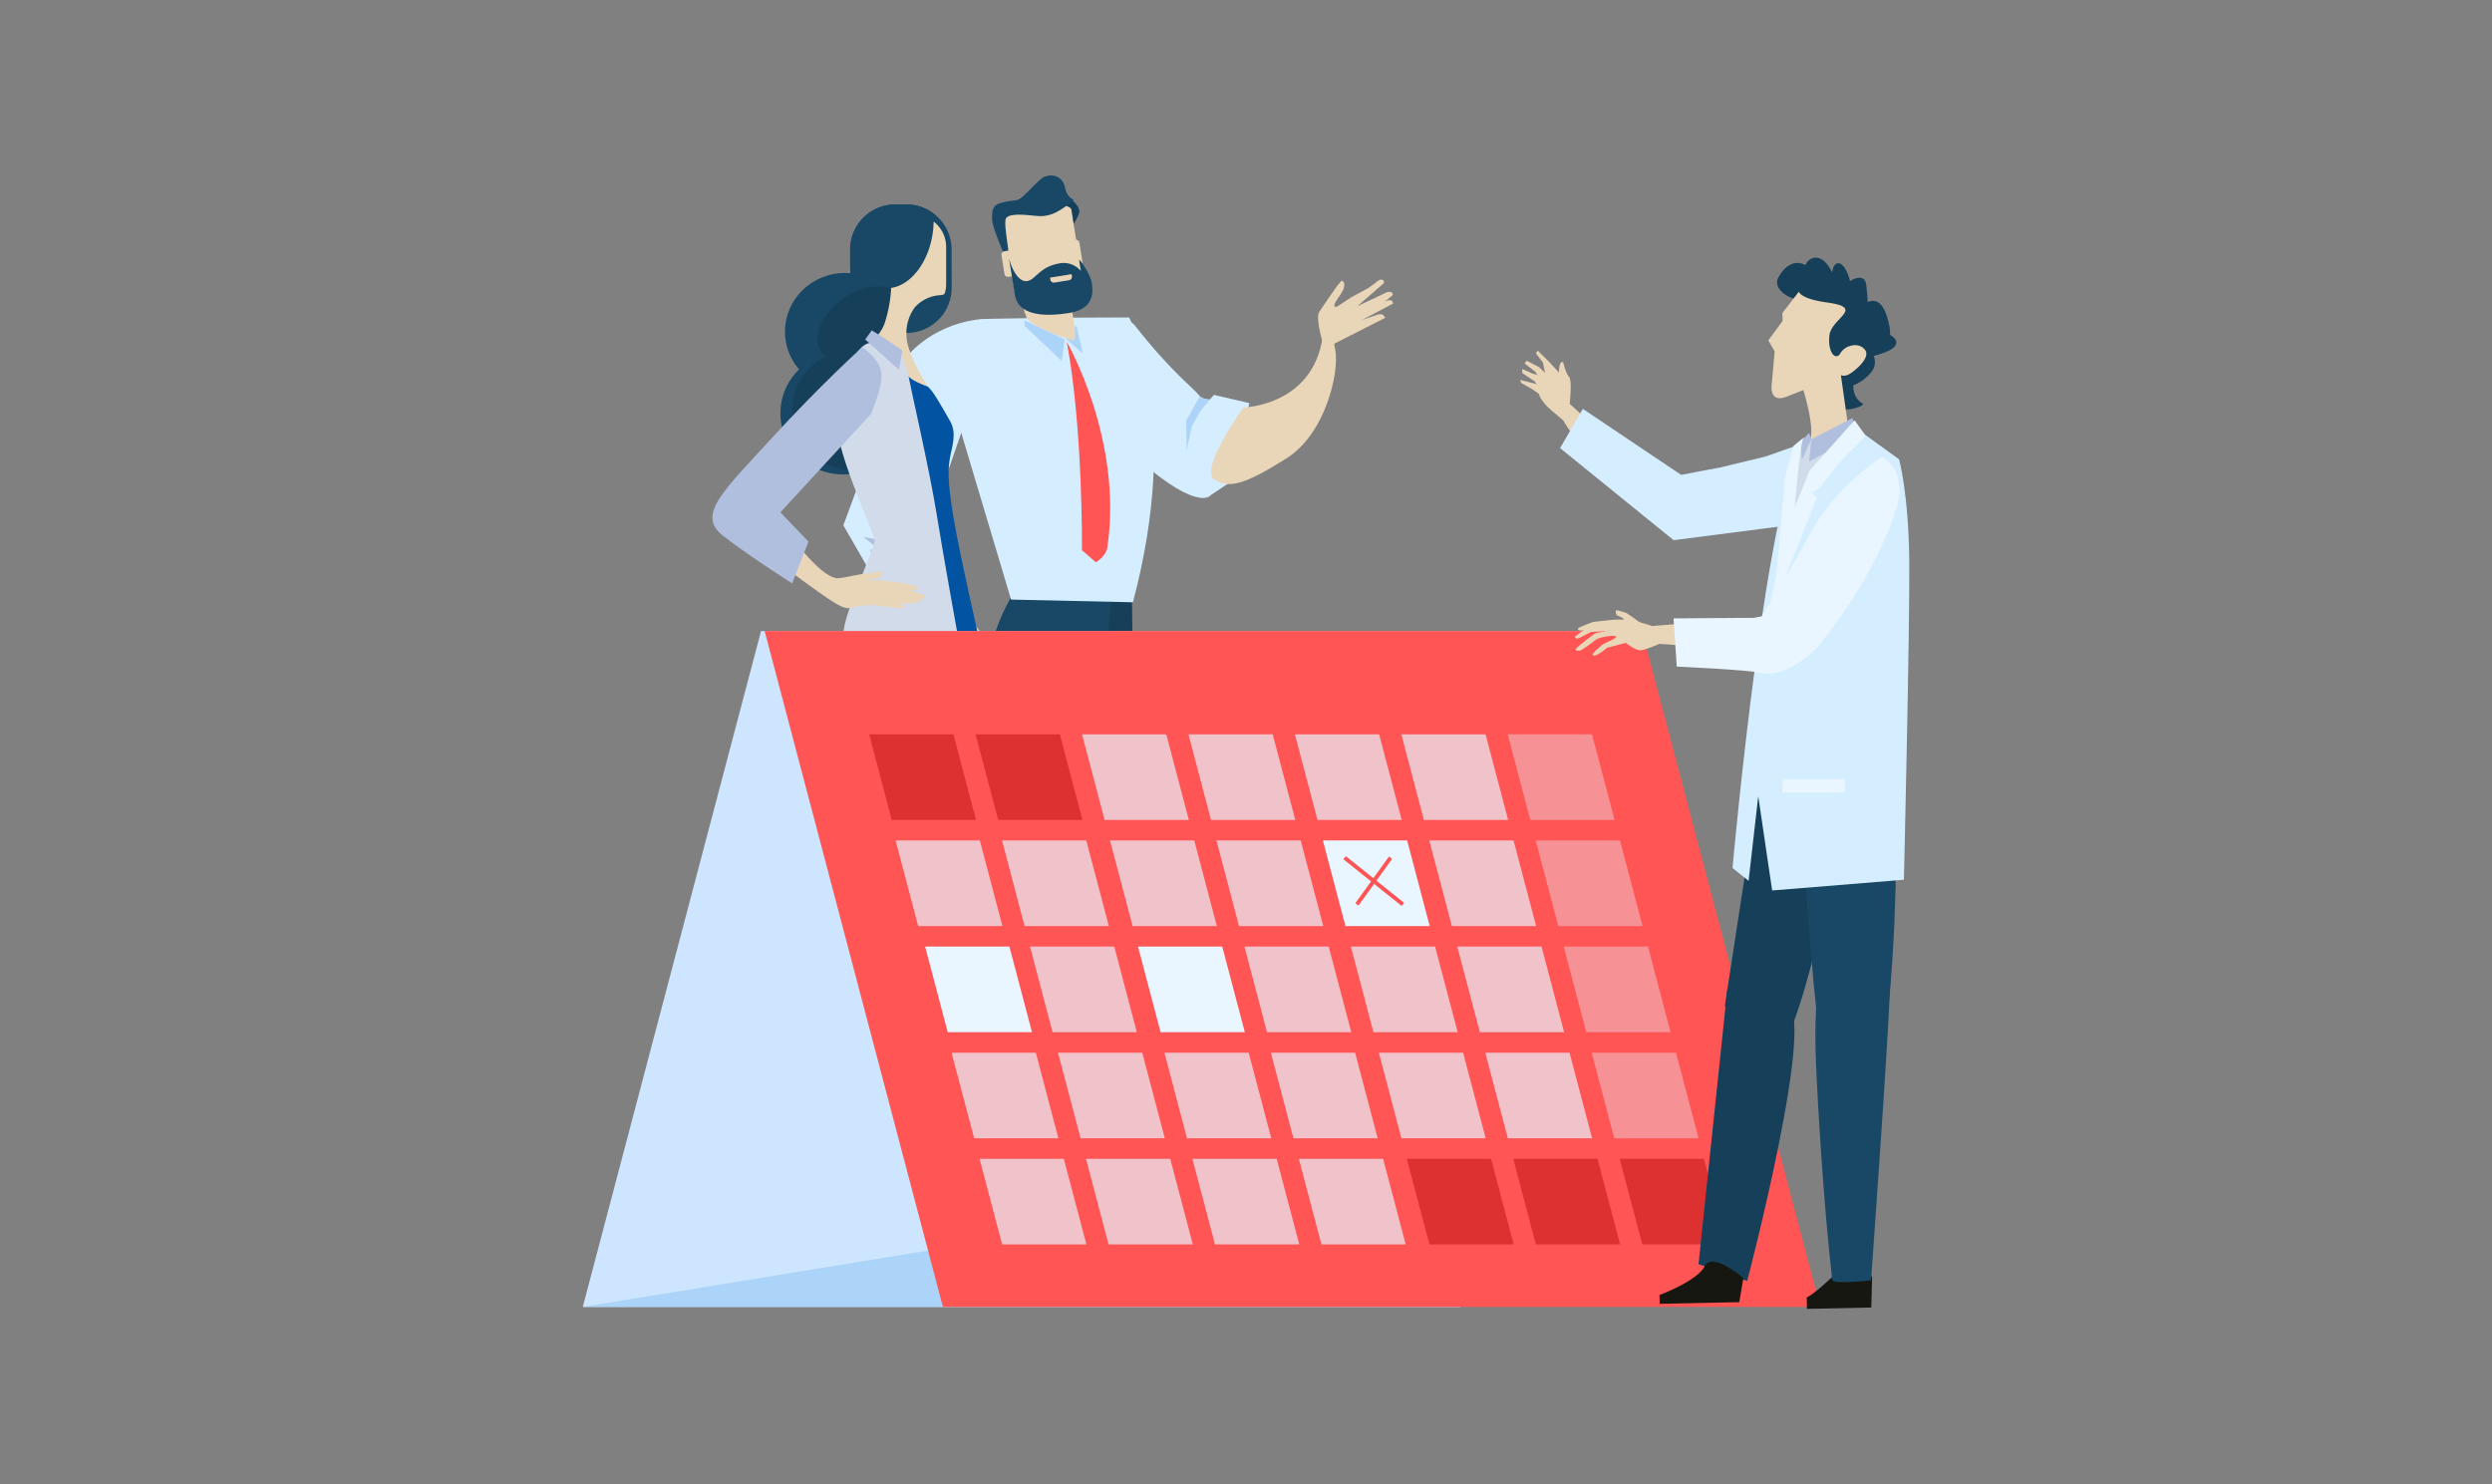 <svg id="Layer_1" data-name="Layer 1" xmlns="http://www.w3.org/2000/svg" viewBox="0 0 1363 812"><rect x="0" y="0" width="1363" height="812" fill="#808080" stroke="none"/><defs><style>.cls-1{fill:#163f59}.cls-2{fill:#e9d6b8}.cls-3{fill:#d4edff}.cls-4{fill:#194866}.cls-5{fill:#f55}.cls-6{fill:#acd4f8}.cls-7{fill:#b0bfde}.cls-8{fill:#161711}.cls-10{fill:#d1dbea}.cls-12{fill:#dd3131}.cls-13,.cls-14,.cls-15{fill:#e9f6ff}.cls-13{opacity:.68}.cls-14{opacity:.38}</style></defs><path class="cls-1" d="M535.82 636.58c.79 1.06.2 3.86.2 3.86s-14 1.76-18.5.62a23 23 0 0 1-5-2.56c-.32-.2-.87-1.38-1.17-1.57-.57-.37-.86.25-1.34-.08a14.49 14.49 0 0 1-2.13-1.62c-1.21-7 .44-9.87.44-9.87s11.93-4.36 14.16-1.36c5.22 7.1 11.59 10.25 13.34 12.58Zm73.7-9.14 2.08 11.38h5.46s.61-1.62 1.54-1.62 1.81 1.62 2.89 1.62h28.13s.51-2.4-.1-3.22a10.85 10.85 0 0 0-3.4-1.53c-5.72-1.68-22.07-6.94-24.92-12.67-3.46-6.97-11.68 6.04-11.68 6.04Z"/><path class="cls-2" d="m533.37 376.82-11.67-6.49-1.37-1.45 1.62-2.59 2.55.32-.44-7.6 12.21-2.17 6.26-2.92-5.78 20.59"/><path class="cls-3" d="M587.43 191.56S574.36 206 614.6 244s47.58 26.89 47.58 26.89l12.16-8.1 9-42.29-19.41-4.5-2.11 2.49s-4.18.42-6.27-2.56-15.43-13-34.65-37.67c-8.9-11.43-30.97 10.52-33.47 13.3Z"/><path class="cls-2" d="M680.14 222.89s40.59-.74 43.82-43c1-12.55 4.18-.41 6.39 11.59s-5.19 45.8-26.88 59.38-31 16.92-39.33 11.38 16-39.35 16-39.35Z"/><path class="cls-1" d="M620.28 627.49s-6.3 9.13-10.94.59c-10.68-19.69-26.56-68.34-27.09-90.48-.77-31.75 4.61-53.82 4.61-53.82l33.83-11Z"/><path class="cls-1" d="m619.15 327.25 1.54 145.49-30.75 17s-18.46-34.71-20.77-79c-1-18.81-1.46-61 9.07-75.35 14.25-19.49 40.91-8.14 40.91-8.14Z"/><path class="cls-4" d="m607.94 327.25-5 50.36-13.67 54.63-14.57 51.05L522.74 625l-15.12 1.23s1.91-106.38 20.36-137.4c9.76-16.41 9.76-52.84 14.27-92.07.81-7.07-3.2-23-2.55-29.48a105.08 105.08 0 0 1 15.63-44.46Z"/><path class="cls-3" d="M619.65 329.47 553 328l-28.45-95.27s-18.45-57.6 16.91-58.34 76.13-.74 76.13-.74 29.24 53.72 2.06 155.82Z"/><path class="cls-2" d="M500.11 301.64 542.3 353s-1.52 7.48-4.91 3.51c-.41-.48 1.64-2-.94-3.39-10.36-5.66-34.71-14.37-43.72-23.08a149.91 149.91 0 0 1-20.29-24.92Z"/><path class="cls-5" d="M583.46 187s31 53.46 22.19 112.61c-.69 4.66-6.24 8-6.24 8l-7.63-6.61s.61-67-8.32-114Z"/><path class="cls-6" d="m582.35 185.6-1.69 11.81-20.25-19.18v-2.95l21.94 10.32zm6.37-7.61 3.55 15.36-8.98-7.75 5.43-7.61zm60.09 52.12 5.28-9.55 2.33-3.7a8 8 0 0 0 5.4 1.6l-5.26 6.37-4.83 8.65-2.73 13.19Z"/><path class="cls-3" d="m527.79 231-23.17 66.74-5 2 2.79 4.44-28.58 5-12.55-21.81 33.37-90.58s12.91-19 41.65-22.2c20.82-2.29-6.84 50.89-8.51 56.41Z"/><path class="cls-7" d="M472.07 293.7s19.49 3.65 29.72 5.2l-2.19.87 2.79 4.44-9.89 1.63-14.41.32-2.25-5.33 4.21-1.05Z"/><path class="cls-2" d="M557.9 161c.77 3.66 2.11 9.33 3.59 12.64 2.3 5.17 22.29 11.82 25.37 12.56s-.77-15.51-.77-19.2c0-2.82-1.82-1.95.37-6Z"/><path class="cls-2" d="M592.06 152.78a5.8 5.8 0 0 1-4.81 6.65l-25.78 4.13a5.8 5.8 0 0 1-6.65-4.81l-6.13-38.2a5.8 5.8 0 0 1 4.81-6.64l25.78-4.14a5.8 5.8 0 0 1 6.65 4.81Z"/><path class="cls-1" d="M587.24 122.45s2.86-4.26 3.14-6.63c.14-1.19-1.68-5.36-4.81-6.57s-5 2.27-5 2.27 5 1.82 5.37 2.74 1.3 8.19 1.3 8.19Z"/><path class="cls-4" d="M548.82 138.16s-6.25-14-6.22-18.47 0-7.47 5.2-8.79c7.75-2 8.11-.32 11.54-3.32s9.38-9.85 11.66-10.81c3.78-1.58 10.16-1.26 11.58 6.1 1.06 5.44 4.72 6.22 4.66 6.44-.2.72-1.54 1.57-3.84 3.23-6.59 4.73-10.77 6.13-16.49 5.58s-16.45-2-17 2.24 1.92 16.58 1.6 17.61-1.62.76-2.69.19Z"/><path class="cls-2" d="M558.78 148.32a1.94 1.94 0 0 1-1.6 2.22l-5.58.89a1.93 1.93 0 0 1-2.21-1.6l-1.63-10.19a1.93 1.93 0 0 1 1.6-2.21l5.57-.9a1.93 1.93 0 0 1 2.21 1.6ZM592 143a1.94 1.94 0 0 1-1.6 2.22l-5.57.89a1.94 1.94 0 0 1-2.22-1.61L581 134.31a1.93 1.93 0 0 1 1.6-2.22l5.57-.89a1.94 1.94 0 0 1 2.22 1.6Z"/><path class="cls-4" d="M551.83 141.11s2.41 15 3.22 20c.72 4.54 4.12 14.19 29.73 10.09 15.16-2.44 12.81-13.49 12.23-17.15-.45-2.78-4.94-10.62-6.8-12-.06 0 1 6.21 1 6.21a12.27 12.27 0 0 0-11.33-4.26c-11.63 1.86-13.17 9.09-18.32 9.79-3.95.5-7.94-5.45-9.73-12.68Z"/><path class="cls-2" d="m576.68 154.59 8-1.28a1.93 1.93 0 0 0 1.6-2.21l-.18-1.12-11.77 1.89.18 1.12a1.93 1.93 0 0 0 2.17 1.6ZM723.35 187s-3.84-13-1.85-16.23 10-14.57 10-14.57l2.29-2.7s4.15 1.08-1.3 8.63-.92 5.44-.92 5.44l7.35-4.83 9.46-5.15 3.92-2.86s2.11-1.81 3-1.77c2.44.09 1.47 2.06 1.47 2.06l-14.37 12.51 16.17-7.67s2.22-.61 2.92.45 0 1.36 0 1.36L745 175l8.76-2.95s2.19-.54 2.92.45 1 1.37 1 1.37l-32.28 16.36Z"/><path class="cls-2" d="m744.61 170.14 11.67-4.69s2.5-1.36 4-1.21a1.75 1.75 0 0 1 1.66 1.82L745 175ZM543.45 630.83l8 43.37 27.5 7.08 14.63.46s-26.8-11.52-32.08-17.44c-8-9-5.78-44.55-5.78-44.55Z"/><path class="cls-8" d="m551 681.28 5.77.46 3.1-4 24.4 7.21 15.53 1.22a13 13 0 0 0-2.11-3.22c-2.83-2.31-14.08-6.54-14.08-6.54s.21 3.55-1.55 4-18.63-4.22-22.63-5.77c-6.87-2.67-8.45-4.81-8.87-4.43-1.12.99.44 11.07.44 11.07Z"/><path class="cls-1" d="m530 352 14.07 145.31 16 139-21.23 2.65s-26.28-139.61-29.19-151.67-32.55-108.4-21.92-133.81S530 352 530 352Z"/><path class="cls-2" d="m466.82 627 2.18 46.08 27.51 7.1 14.63.44s-26-10.81-30.14-17.62c-5.44-9 0-39.41 0-39.41Z"/><path class="cls-8" d="m468.6 680.18 5.77.44 3.1-4 22.07 6.22 18.74.88a3.35 3.35 0 0 0-.77-2.1c-2.78-2.45-16.53-6.55-16.53-6.55s.55 4.21-1.22 4.66-18.76-4.65-22.76-6.2c-6.88-2.68-8.46-4.82-8.87-4.44-1.13.99.47 11.09.47 11.09Z"/><path class="cls-4" d="m463.72 353.93 4 127.08s-5.28 34.47-5.7 46c-1 25.87.14 103.49.14 103.49l23 .93s16.19-140.3 18.27-152.46S529 369 515.4 344.7s-51.68 9.23-51.68 9.23ZM495.34 226c0 18.51-15.32 33.53-34.25 33.53s-34.24-15-34.24-33.53 15.33-33.54 34.24-33.54 34.25 15.04 34.25 33.54Zm25.17-68.52a24.66 24.66 0 0 1-24.67 24.66l-6.16-11.72A24.65 24.65 0 0 1 465 145.76v-9.25a24.65 24.65 0 0 1 24.65-24.66h6.16a24.66 24.66 0 0 1 24.67 24.66Z"/><path class="cls-4" d="M465 145.76v-9.25a24.65 24.65 0 0 1 24.65-24.66h6.16a24.52 24.52 0 0 1 15 5.09 55 55 0 0 1-1.28 16.83c-4.12 18-16.17 31.34-29.55 34.67A24.66 24.66 0 0 1 465 145.76Z"/><path class="cls-4" d="M494.93 181.42c0 17.74-14.68 32.12-32.79 32.12s-32.8-14.38-32.8-32.12 14.69-32.1 32.8-32.1 32.79 14.37 32.79 32.1Z"/><path class="cls-1" d="M500.92 224.24c0 18.28-15.13 33.09-33.8 33.09s-33.79-14.81-33.79-33.09 15.13-33.09 33.79-33.09 33.8 14.85 33.8 33.09Z"/><path class="cls-1" d="M461.59 163.08c12.19-8.26 26.36-8.62 31.65-.81s-.29 20.84-12.49 29.1-26.36 8.63-31.65.81.3-20.84 12.49-29.1Z"/><path class="cls-2" d="M510.65 121.22a47.71 47.71 0 0 1-.59 6.95C507.57 144 498 156 487.42 157.5a74.77 74.77 0 0 1-3.49 19.1c-2 6.25-9.28 12.86-9.28 12.86-1.78 11 35.86 27.28 35 25.5s-10.17-14.81-13.2-26.76a24.34 24.34 0 0 1 3.78-19.93 20.18 20.18 0 0 1 14.42-6.82 2.85 2.85 0 0 0 2.07-.91 17.66 17.66 0 0 0 .78-5.16V135a17.41 17.41 0 0 0-6.85-13.78Z"/><path d="m518.45 347.7 17.66 4.53s-11.5-50.22-14.72-69.84-2.85-26-1.78-32.11 3.92-13.2 0-20-10.05-18-12.49-18.91c-3.93-1.42-8.2-3.21-11.41-6.42-1.77-1.74 22.74 142.75 22.74 142.75Z" style="fill:#0253a2"/><path class="cls-10" d="M524.61 351.73s-8.57-47.1-12.38-70.89S498 211.87 497 206.16s-4.28-13.32-4.28-13.32-9-6.66-17.12-5.23-14.75 19.5-18.08 37.1 20.93 66.6 20.93 70.88-17.12 40.43-17.12 50.9v11.89s42.34-20.45 63.28-6.65Z"/><path class="cls-7" d="m476.8 180.71 6.9 4.3 9.86 6.76-1.88 10.48-18.45-16.54 3.57-5z"/><path class="cls-2" d="M435.07 296.48s15.47 20.61 23.59 19.8a64.1 64.1 0 0 0 7.91-1.37c5.53-1.07 6.6-1 11-1.6a42.55 42.55 0 0 1 4.93-.54s0 2.5-1.66 3.16c-1.5.59-5.23 1.07-6.48 1.6s3.15-.36 9.75.18a94.61 94.61 0 0 1 15.76 2.68c1.73.48 2 .59 2 .68 0 .8-.06 1.54-.86 1.69s-3.21-.06-3.07.06a32.94 32.94 0 0 0 5.18 1.94c.71.17 1.69.38 2.29.59 1.21.42.65 1.9-1.46 2.5 0 0-.49 1-1.13 1.25-.33.11-.56.2-.89.29s-.82.12-1.2.21a27.31 27.31 0 0 1-4.21.59c-.57.05-5.5-.34-5.5 0 0 0 3.88.87 3.81 1.17-.16.66-.9 1.47-1.58 1.42-1.26-.11-3.16-.24-8.33-.9-5.7-.72-6.9-1.3-14.21-.41-6.37.77-5.75 2.1-10.28.35-6.07-2.33-28.13-19.45-32.23-22.12s6.87-13.22 6.87-13.22Z"/><path class="cls-7" d="m426.85 280.25 49.59-53.87s6-14.19 5.71-21.41c-.36-8.56-10.59-15-10.59-15s-22.59 20.35-49.35 49.6-41.39 42.09-26.76 53.51 37.82 26.05 37.82 26.05l8.92-22.84Z"/><path style="fill:#cee5ff" d="M318.75 714.94h479.87l97.51-369.74H416.25l-97.5 369.74z"/><path class="cls-6" d="M318.75 714.94h479.87l97.51-52.38H639.47l-320.72 52.38z"/><path class="cls-5" d="M995.61 714.94H515.73L418.22 345.2h479.89l97.5 369.74z"/><path class="cls-12" d="M533.82 448.54h-46.08l-12.35-46.83h46.09l12.34 46.83zm58.21 0h-46.08l-12.35-46.83h46.09l12.34 46.83z"/><path class="cls-13" d="M650.24 448.54h-46.08l-12.35-46.83h46.09l12.34 46.83zm58.22 0h-46.09l-12.34-46.83h46.08l12.35 46.83zm58.21 0h-46.08l-12.35-46.83h46.08l12.35 46.83zm58.21 0H778.8l-12.35-46.83h46.08l12.35 46.83z"/><path class="cls-14" d="M883.09 448.54h-46.08l-12.35-46.83h46.08l12.35 46.83z"/><path class="cls-13" d="M548.28 506.59H502.2l-12.35-46.83h46.08l12.35 46.83zm58.21 0H560.4l-12.34-46.83h46.08l12.35 46.83zm59.06 0h-46.08l-12.35-46.83h46.09l12.34 46.83zm58.22 0h-46.09l-12.34-46.83h46.07l12.36 46.83z"/><path class="cls-15" d="M781.98 506.59h-46.09l-12.34-46.83h46.08l12.35 46.83z"/><path class="cls-13" d="M840.19 506.59H794.1l-12.35-46.83h46.09l12.35 46.83z"/><path class="cls-14" d="M898.4 506.59h-46.08l-12.36-46.83h46.09l12.35 46.83z"/><path class="cls-15" d="M564.44 564.64h-46.08L506 517.81h46.09l12.35 46.83z"/><path class="cls-13" d="M621.79 564.64h-46.08l-12.34-46.83h46.08l12.34 46.83z"/><path class="cls-15" d="M680.86 564.64h-46.08l-12.35-46.83h46.08l12.35 46.83z"/><path class="cls-13" d="M739.08 564.64h-46.09l-12.35-46.83h46.09l12.35 46.83zm58.2 0H751.2l-12.34-46.83h46.07l12.35 46.83zm58.22 0h-46.09l-12.35-46.83h46.09l12.35 46.83z"/><path class="cls-14" d="M913.7 564.64h-46.08l-12.35-46.83h46.09l12.34 46.83z"/><path class="cls-13" d="M578.89 622.68h-46.08l-12.35-46.82h46.09l12.34 46.82zm58.21 0h-46.08l-12.35-46.82h46.09l12.34 46.82zm58.22 0h-46.09l-12.35-46.82h46.09l12.35 46.82zm58.2 0h-46.08l-12.34-46.82h46.08l12.34 46.82zm59.07 0h-46.08l-12.35-46.82h46.09l12.34 46.82zm58.21 0h-46.08l-12.35-46.82h46.09l12.34 46.82z"/><path class="cls-14" d="M929.01 622.68h-46.08l-12.35-46.82h46.09l12.34 46.82z"/><path class="cls-13" d="M594.2 680.73h-46.08l-12.35-46.82h46.08l12.35 46.82zm58.21 0h-46.08l-12.35-46.82h46.09l12.34 46.82zm58.22 0h-46.09l-12.35-46.82h46.09l12.35 46.82zm58.21 0h-46.09l-12.35-46.82h46.09l12.35 46.82z"/><path class="cls-12" d="M827.9 680.73h-46.08l-12.35-46.82h46.08l12.35 46.82zm58.21 0h-46.08l-12.35-46.82h46.08l12.35 46.82zm58.21 0h-46.08l-12.35-46.82h46.08l12.35 46.82z"/><path class="cls-5" transform="rotate(-51.3 751.337 482.002)" d="M750.31 461.59h2.16v40.85h-2.16z"/><path class="cls-5" transform="rotate(-54.24 751.328 482.011)" d="M735.65 480.93h31.48v2.16h-31.48z"/><path class="cls-2" d="M987.14 359.21s-36.27 0-50.46-3.28a175.25 175.25 0 0 0-29.17-3.67s-7.51 3.26-10.21 3.46-8.06-4.06-8.06-4.06L879 354.35s-6.71 5.81-7.86 3.88c-.45-.75 4.12-4.57 4.85-5.21 1.46-1.27 7.13-3.24 7.82-4.45 1-1.71-9.12-.11-10.95 1.39a83.18 83.18 0 0 1-8.3 5.84s-3.06.61-2.76-.57 10.61-8.73 10.61-8.73l9-2-10.18-1.19s-8.06 3.11-8.24.6c0-.58 8.41-3.71 8.41-3.71l11.54-1.24s6.15-.12 8.49.1 12.32 3.41 12.32 3.41 23.12-2.08 32.43-2c13.58.13 39.13-.54 47.32 0s7.5 18.46 3.64 18.74Z"/><path class="cls-2" d="M883.82 334c-.17 1-.06 2.43.84 2.8 2.47 1 6.71 2.27-.6 3.83-2.71.58 16.14 2.45 16.14 2.45s-5.7-4.63-10.71-7.79c0-.03-5.56-1.96-5.67-1.29Zm-22.19 14.06 7.87-5.81 12.35-.18.63 2.72s-11.12 1-11.71.86-6.46 3.23-7.59 3.61-2.08-.58-1.55-1.2Z"/><path class="cls-1" d="M1007.66 167.13s-15.83 1.34-20.78-4.68 9.58-4.07 3 .28-21.19-3.47-17.28-10.79 10.06-10.45 16-6.17 1.08 6.71-1.16 2.53 6.8-14.36 14.4.15 3.5 15.62.9 6 3.49-15.67 8-4.38-2.44 16.86-4.17 11.8 13.06-15.68 14.19-6 2 21.16-5.28 21.3 9.77-25.1 16.46-4.45-6.79 14.35-7.31 9.71 24.65 4 5.12 10.77-12.18-1.5-13.83-6.21 16.44 7.7 6.64 17.72-19.16 8.13-17.2-2.34 13-5 9.47 3.7 1.9 13.84 4 14.75-13.47 7.32-16.48-1.07-7.13-49.62 5.31-52.62Z"/><path class="cls-2" d="m983.9 159.57-9 11.64.08 4.39-7.81 10.59 3.48 6.05-1.65 18.48s-1.36 9.94 8 6.31l9.33-3.63s7.86 24.79 2.43 29.21-9.28 9.43-7.07 12.17c2 2.5 7.34.67 12.81.07 9.75-1.08 16.22.76 20.39 1 3 .15-1.17-1.67-2-7.9s-6-42.66-6-42.66a5.5 5.5 0 0 0 4-.33c2.31-1 12.67-8.95 9.22-13.54s-11-2.55-13.5 1.81-7.07-.3-6-9.8 20.09-15.06-1.56-18c-14.47-1.99-15.15-5.86-15.15-5.86Zm-79.24 103.49-49.74-45.49s-3.31 4-2.06 7.65c3.41 9.9 17.24 24.69 25 33.08A160.26 160.26 0 0 0 902 279Z"/><path class="cls-2" d="m854.85 229.84-6.28-5.34a28.36 28.36 0 0 1-5.69-6.39c-2.59-4-1.11-7.87 2.24-11.06s5.88-3.55 5.88-3.55 5.41 2.4 4.73 7.23 4.18 15.51 2.34 16.29a8.39 8.39 0 0 0-3.22 2.82Z"/><path class="cls-2" d="m853.31 204.46-6.24-6.74-6.1-6-.78 1.76 3.73 4.86 2 10.17 2.46-1.36 4.93-2.69z"/><path class="cls-2" d="m841.78 200.84-6.73-3.52-1.21 1.48 6 4.66 4.34 6.84 4.2-3.15-6.6-6.31z"/><path class="cls-2" d="m832.57 201.84 5.53 2.47 3.89 1.12 2.68 3.58-2.5 3.56-2.77-3.94-6.73-4.49-.1-2.3z"/><path class="cls-2" d="m831.34 207.78 10.58 2.71 1.73 2.67-1.57 2.54-4.29-2.97-5.69-3.2-.76-1.75zm29.84 21.93c-3.43-3.48-2.67-8.64-2.67-8.64s1.55-12.91-.34-15-3.08-7.65-3.08-7.65-1.62-2.06-2.31 3.16A21.76 21.76 0 0 0 853 208s-3.49 7.05-3.23 9.33c.53 4.71 9 13 9 13s2.85-.18 2.41-.62Z"/><path class="cls-3" d="m964.17 250.1-23 5.56-21.68 4.1-53.76-36.1-12.44 21.46 62.1 50.38 72.61-9.37a152.32 152.32 0 0 0 17-39.26c4-15.59-36.24 2.59-40.83 3.23Z"/><path class="cls-8" d="m988.18 709.66.13 6.34 35.19-.75.46-17-21.23-.26s-11.23 10.7-14.55 11.67Z"/><path class="cls-1" d="M1014.14 410.67s-16 104.67-34 150.83c-16 40.91-36.72-11.42-36.72-11.42l27-175.61 50.55-4.92s3.5 1.21-6.83 41.12Z"/><path class="cls-4" d="m981 378.75-4.8 67.36 8.89 5s7.2 99.76 9 104.78c10.1 28.71 34.31 10.84 37.45 1.13s7.22-81.14 5-133.15l-2.22-52Z"/><path class="cls-4" d="M995.61 529s-3.69 17.88-2.39 51.51c.83 21.31 4.11 77.72 8.91 119.66.3 2.57 21.24.18 21.24.18s9.89-136.68 10.46-163.12c.17-7.94-21.83-27.38-38.22-8.23Z"/><path class="cls-3" d="m988.83 239.6 2.6 2.49 19.26-11.09 28 20.26s5.31 18.85 5.59 56.58-2.94 173.42-2.94 173.42l-72.06 5.86-7.61-51.56-5.28 46.29-8.79-7s19.46-218.21 41.23-235.25Z"/><path class="cls-1" d="M951.82 547.54s5.91 1.79 24.63 2.06-20.82 151.13-20.82 151.13L929 691.56l15.86-151.35Z"/><path class="cls-8" d="m953.54 699.13-2.23 13.2-13.4.28-12.57.27-17.59.37-.1-4.83s20.78-7.69 24.8-15.82 21.09 6.53 21.09 6.53Z"/><path class="cls-10" d="m998.54 241.01-9.71-1.41-9.99 12.29-1.4 35.99 10.55-18.74 12.89-20.51-2.34-7.62z"/><path class="cls-7" d="m990.77 240.28-1.31 12.31 26.82-15.06-3.1-8.82-22.41 11.57zm-1.31-3.51 1.31 3.51-5.27 11.43-.44-10.11 4.4-4.83z"/><path class="cls-15" d="m1014.36 229.88-24.61 27.54-12.31 30.46-12.3 56.25 28.71-72.06-2.93-2.35 4.69-2.93s9.37-13.47 17-20.5 7.61-8.21 7.61-8.21Z"/><path class="cls-15" d="M1029.4 249.81s14.56 7.49 7.57 29.11c-11.89 36.85-36.72 67.22-41.4 73.3s-20.29 18.71-31.9 15.93c-7.32-1.75-46.57-3.51-46.57-3.51l-1.76-26.37 43.92-.3 4.28-.8s15.09-23.95 27.7-47.27 38.16-40.09 38.16-40.09Z"/><path class="cls-15" d="M981.55 279.1s2.82-37.13 4.92-39.37-5.51 4.21-5.51 4.21l-2.12 7.95-2.57 9.63-5.27 59.76Zm-6.6 147.06h34.27v7.47h-34.27z"/></svg>